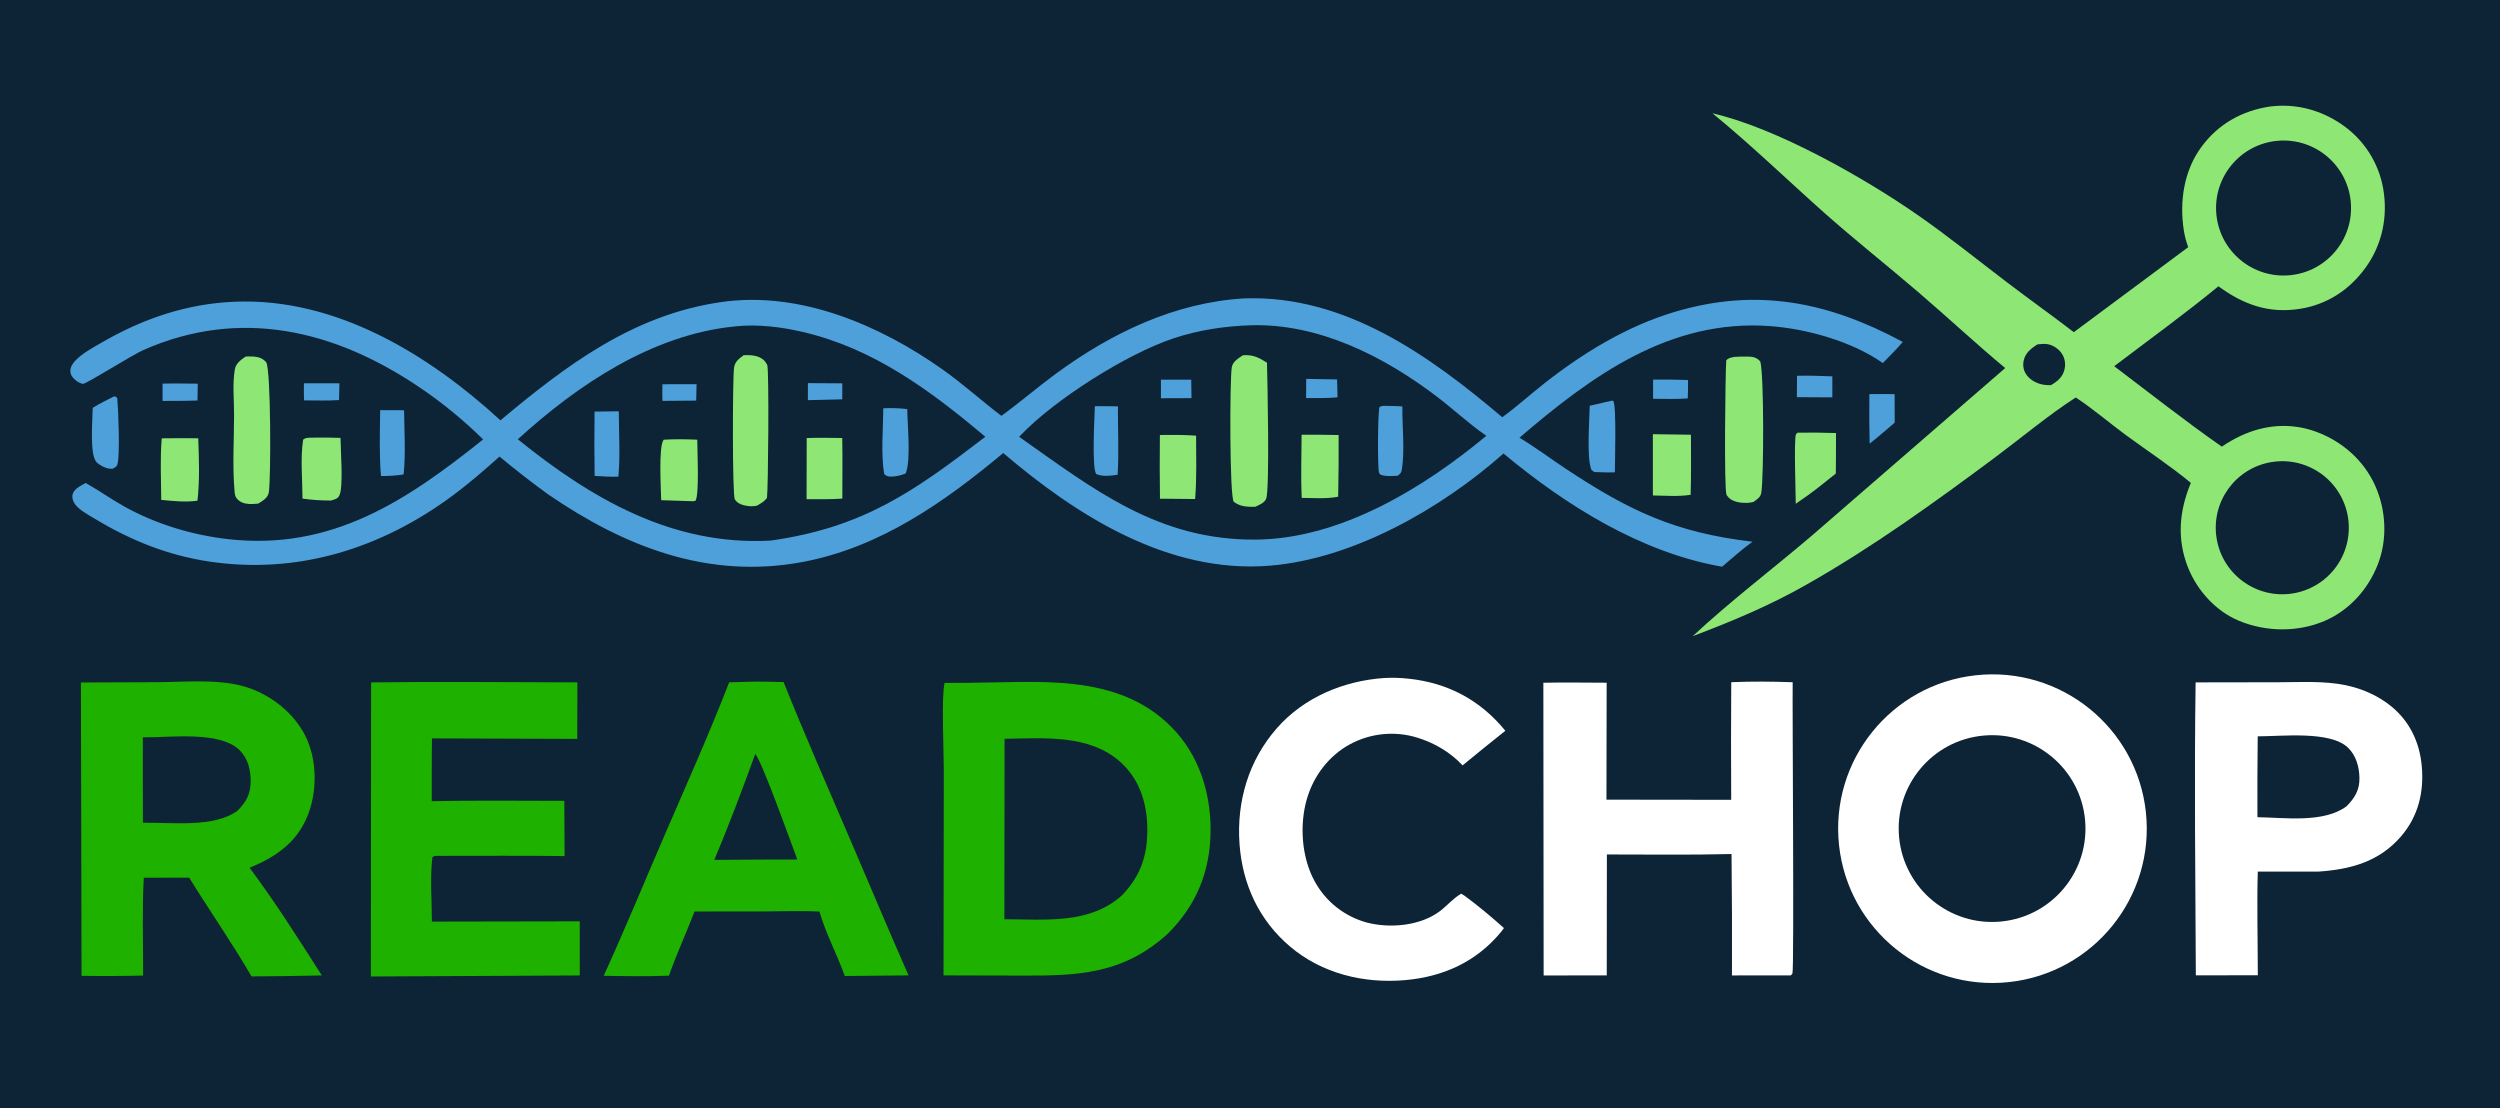 <?xml version="1.0" encoding="UTF-8"?>
<!-- Generated by Pixelmator Pro 3.6.5 -->
<svg width="1024" height="454" viewBox="0 0 1024 454" xmlns="http://www.w3.org/2000/svg">
    <path id="Path" fill="#0d2336" stroke="none" d="M 0 -290 L 1024 -290 L 1024 734 L 0 734 L 0 -290 Z"/>
    <path id="path1" fill="#4da0d9" stroke="none" d="M 509.79 122.216 C 550.9 120.803 585.54 145.645 615.325 170.899 C 621.29 166.557 626.84 161.516 632.65 156.956 C 648.6 144.444 666.305 133.653 685.81 127.798 C 719.645 117.641 748.89 123.645 779.39 140.057 C 776.82 143.068 773.97 145.865 771.21 148.707 C 758.66 139.881 740.17 134.672 724.985 133.57 C 683.865 130.585 651.865 154.005 622.37 179.287 C 628.885 183.199 635.09 187.866 641.44 192.068 C 667.47 209.299 686.305 218.2 717.855 221.885 C 713.51 224.985 709.455 228.69 705.365 232.13 C 672.16 226.345 641.295 206.969 615.825 185.75 C 590.405 208.337 554.12 229.01 519.9 231.72 C 478.554 234.995 441.086 211.29 410.921 185.557 C 386.698 205.779 360.349 224.29 328.669 230.205 C 289.984 237.425 255.758 223.925 224.391 202.409 C 217.626 197.495 211.027 192.357 204.603 187.004 C 198.402 192.56 192.129 198.009 185.438 202.972 C 156.24 224.63 121.985 235.465 85.628 230 C 68.712 227.46 53.535 221.35 38.954 212.545 C 36.397 211 32.002 208.725 30.447 206.095 C 29.785 204.974 29.386 203.621 29.793 202.327 C 30.507 200.06 33.168 198.905 35.097 197.832 C 40.42 200.794 45.395 204.372 50.721 207.354 C 63.648 214.59 78.563 219.13 93.262 220.815 C 135.813 225.69 166.603 205.042 197.885 179.989 C 189.909 172.114 181.221 164.994 171.932 158.72 C 137.12 135.137 98.254 125.839 58.561 143.455 C 54.097 145.436 36.017 156.865 33.968 157.256 C 32.793 156.971 31.957 156.51 31.013 155.773 C 29.79 154.818 28.826 153.558 28.817 151.929 C 28.807 150.27 29.833 148.784 30.936 147.641 C 33.9 144.568 38.082 142.38 41.755 140.254 C 58.706 130.442 76.624 124.35 96.349 123.573 C 137.652 121.946 175.624 145.209 204.986 172.167 C 232.075 149.477 259.536 128.806 295.68 123.688 C 327.688 119.156 360.358 133.141 386.086 151.334 C 394.425 157.23 402.027 164.164 410.169 170.333 C 417.793 164.809 424.932 158.617 432.527 153.046 C 455.261 136.37 481.297 123.838 509.79 122.216 Z"/>
    <path id="path2" fill="#0d2336" stroke="none" d="M 300.987 133.702 C 301.145 133.681 301.302 133.656 301.46 133.641 C 310.377 132.746 319.936 133.907 328.617 135.921 C 357.893 142.713 381.074 159.958 403.592 178.89 C 374.341 201.358 353.468 216.115 315.603 221.425 C 275.375 223.595 242.275 204.295 212.092 179.929 C 236.647 157.557 267.19 137.058 300.987 133.702 Z"/>
    <path id="path3" fill="#8ee674" stroke="none" d="M 304.585 145.506 C 305.727 145.417 306.875 145.431 308.014 145.547 C 310.038 145.759 312.258 146.551 313.501 148.247 C 313.686 148.499 314.186 149.271 314.265 149.475 C 315.065 151.539 314.662 200.288 314.157 203.944 C 313.02 205.477 311.685 206.182 310.047 207.118 C 308.898 207.362 307.952 207.42 306.773 207.312 C 304.75 207.125 302.089 206.465 300.972 204.54 C 299.947 202.773 300.052 155.487 300.653 150.729 C 300.986 148.097 302.622 146.992 304.585 145.506 Z"/>
    <path id="path4" fill="#8ee674" stroke="none" d="M 271.856 180.104 C 276.473 179.829 280.986 179.895 285.603 180.096 C 285.611 184.783 286.474 201.947 284.936 205.058 L 283.976 205.312 L 270.828 204.88 C 270.763 200.75 269.635 182.682 271.856 180.104 Z"/>
    <path id="path5" fill="#8ee674" stroke="none" d="M 330.422 179.424 C 335.278 179.247 340.122 179.333 344.979 179.406 C 345.16 187.668 345.016 195.961 345.016 204.227 C 340.168 204.594 335.236 204.447 330.374 204.47 L 330.422 179.424 Z"/>
    <path id="path6" fill="#4da0d9" stroke="none" d="M 361.807 167.214 C 365.148 167.109 368.305 167.151 371.622 167.568 C 371.652 174.271 373.228 188.267 370.969 193.924 C 369.062 194.696 367.053 195.223 364.979 195.224 C 363.739 195.224 363.074 195.03 362.194 194.187 C 360.732 186.049 361.758 175.536 361.807 167.214 Z"/>
    <path id="path7" fill="#4da0d9" stroke="none" d="M 243.539 168.583 L 253.46 168.468 C 253.495 177.28 254.074 186.461 253.296 195.232 C 250.053 195.38 246.799 195.109 243.561 194.935 C 243.416 186.151 243.408 177.366 243.539 168.583 Z"/>
    <path id="path8" fill="#4da0d9" stroke="none" d="M 330.914 156.93 L 344.996 157.011 L 344.992 163.565 L 330.909 163.907 L 330.914 156.93 Z"/>
    <path id="path9" fill="#4da0d9" stroke="none" d="M 271.328 157.383 L 285.316 157.379 L 285.168 164.086 L 271.344 164.201 C 271.22 161.94 271.313 159.647 271.328 157.383 Z"/>
    <path id="path10" fill="#0d2336" stroke="none" d="M 512.33 133.239 C 540.045 132.38 566.77 145.943 588.36 162.315 C 595.095 167.422 601.35 173.309 608.275 178.134 L 608.81 178.499 C 583.015 199.944 549.02 220.695 514.565 221.015 C 474.57 221.415 448.194 200.622 417.453 178.922 L 417.936 178.404 C 431.904 163.671 461.494 144.99 480.496 138.644 C 490.862 135.182 501.44 133.594 512.33 133.239 Z"/>
    <path id="path11" fill="#8ee674" stroke="none" d="M 509.09 145.51 C 513.16 145.204 515.635 146.43 518.96 148.555 C 519.17 156.257 520.09 200.362 518.64 204.239 C 517.985 205.993 515.705 206.861 514.13 207.589 C 510.935 207.617 507.9 207.57 505.32 205.496 C 503.64 202.95 503.665 156.635 504.52 150.572 C 504.87 148.097 507.215 146.782 509.09 145.51 Z"/>
    <path id="path12" fill="#8ee674" stroke="none" d="M 533.135 178.067 C 538.19 178.029 543.25 178.07 548.305 178.191 C 548.36 186.613 548.295 195.035 548.11 203.455 C 543.365 204.411 538.005 203.974 533.17 203.938 C 532.775 195.373 533.125 186.65 533.135 178.067 Z"/>
    <path id="path13" fill="#8ee674" stroke="none" d="M 475.086 178.165 C 480.045 178.125 484.974 178.067 489.924 178.447 C 489.939 187.046 490.22 195.833 489.523 204.4 L 475.118 204.269 C 475.007 195.568 474.996 186.866 475.086 178.165 Z"/>
    <path id="path14" fill="#4da0d9" stroke="none" d="M 566.39 166.227 C 569.06 166.194 571.735 166.353 574.405 166.458 C 574.315 174.7 575.435 183.947 574.245 192.055 C 574.02 193.574 573.71 193.985 572.485 194.854 C 570.69 194.976 568.255 195.155 566.495 194.737 C 565.625 194.529 565.185 194.486 564.845 193.553 C 564.22 191.833 564.295 168.475 565.075 166.635 L 566.39 166.227 Z"/>
    <path id="path15" fill="#4da0d9" stroke="none" d="M 448.461 166.369 C 451.603 166.317 454.758 166.404 457.901 166.438 C 457.819 175.749 458.385 185.194 457.773 194.48 C 454.779 194.857 451.868 195.341 448.991 194.168 C 447.166 191.425 448.302 171.214 448.461 166.369 Z"/>
    <path id="path16" fill="#4da0d9" stroke="none" d="M 535.025 155.187 L 547.665 155.417 C 547.77 157.862 547.79 160.313 547.84 162.76 C 543.595 163.143 539.24 163.01 534.98 163.062 L 535.025 155.187 Z"/>
    <path id="path17" fill="#4da0d9" stroke="none" d="M 475.52 155.497 L 487.931 155.508 L 488.039 163.076 L 475.523 163.125 L 475.52 155.497 Z"/>
    <path id="path18" fill="#8ee674" stroke="none" d="M 929.61 43.66 C 940.17 42.263 950.45 44.958 959.19 50.962 C 968.16 57.08 974.28 66.56 976.16 77.254 C 978.125 88.646 975.8 100.11 969.025 109.511 C 962.43 118.662 953.32 124.704 942.12 126.489 C 929.29 128.533 918.9 124.75 908.67 117.265 C 894.875 128.601 880.2 139.187 865.975 150 C 880.59 161.064 895.025 172.439 910.045 182.945 C 912.505 181.268 915.1 179.784 917.79 178.509 C 927.68 173.9 938.37 173.06 948.68 176.84 C 959.33 180.746 968.225 188.552 972.88 198.949 C 977.355 208.94 977.96 220.895 973.97 231.15 C 969.99 241.375 962.315 249.97 952.175 254.32 C 941.155 259.045 928.155 258.86 917.11 254.29 C 907.705 250.4 900.05 241.985 896.28 232.615 C 891.56 220.88 892.59 209.259 897.375 197.794 C 888.965 190.806 879.555 184.679 870.74 178.193 C 863.885 173.15 857.325 167.485 850.23 162.809 C 839.565 169.609 827.355 179.8 816.85 187.603 C 792.05 206.03 767.085 224.065 740.17 239.335 C 725.045 247.98 709.565 254.435 693.315 260.585 C 708.785 246.2 725.585 233.455 741.66 219.795 L 821.32 150.758 C 809.245 140.716 797.73 129.944 785.8 119.72 C 772.98 108.734 759.75 98.292 747.12 87.072 C 731.935 73.581 717.13 59.228 701.41 46.392 C 727.67 52.444 763.175 72.604 785.26 87.909 C 797.84 96.627 809.9 106.39 822.09 115.655 C 831.145 122.536 840.405 129.138 849.43 136.063 L 896.29 101.247 C 895.445 98.933 894.85 96.703 894.475 94.266 C 892.655 82.443 894.54 69.839 901.775 60.068 C 908.655 50.779 918.27 45.393 929.61 43.66 Z"/>
    <path id="path19" fill="#0d2336" stroke="none" d="M 932.965 57.664 C 948.08 56.359 961.425 67.479 962.865 82.581 C 964.305 97.682 953.305 111.124 938.22 112.702 C 922.935 114.299 909.285 103.129 907.825 87.833 C 906.365 72.536 917.66 58.984 932.965 57.664 Z"/>
    <path id="path20" fill="#0d2336" stroke="none" d="M 930.345 189.277 C 940.015 187.666 949.805 191.371 955.98 198.981 C 962.16 206.591 963.775 216.935 960.215 226.065 C 956.65 235.195 948.46 241.71 938.76 243.125 C 923.97 245.285 910.205 235.13 907.9 220.365 C 905.59 205.603 915.605 191.734 930.345 189.277 Z"/>
    <path id="path21" fill="#0d2336" stroke="none" d="M 834.5 141.061 C 835.87 140.938 837.35 140.727 838.71 140.974 C 841 141.388 843.175 142.864 844.485 144.771 C 845.805 146.685 846.16 149.109 845.61 151.349 C 844.845 154.505 842.765 156.177 840.085 157.756 C 839.22 157.754 838.35 157.747 837.49 157.642 C 834.62 157.29 831.73 155.885 830.025 153.49 C 828.88 151.881 828.49 149.865 828.85 147.935 C 829.47 144.612 831.84 142.82 834.5 141.061 Z"/>
    <path id="path22" fill="#ffffff" stroke="none" d="M 809.335 276.585 C 844.045 272.84 875.22 297.95 878.955 332.66 C 882.685 367.375 857.57 398.54 822.86 402.265 C 788.16 405.99 757.005 380.885 753.27 346.185 C 749.54 311.485 774.635 280.325 809.335 276.585 Z"/>
    <path id="path23" fill="#0d2336" stroke="none" d="M 812.425 301.295 C 833.415 299.345 852.03 314.755 854.035 335.745 C 856.04 356.73 840.685 375.385 819.7 377.45 C 798.635 379.525 779.89 364.095 777.88 343.02 C 775.865 321.95 791.345 303.25 812.425 301.295 Z"/>
    <path id="path24" fill="#1eb100" stroke="none" d="M 386.902 279.74 L 397.051 279.675 C 425.539 279.515 457.603 275.55 479.68 297.645 C 491.043 309.015 495.983 324.6 495.853 340.44 C 495.718 357.055 489.941 371.015 478.125 382.64 C 459.746 399.18 441.302 399.7 417.897 399.605 L 386.469 399.525 L 386.577 315.3 C 386.571 307.835 385.558 284.78 386.902 279.74 Z"/>
    <path id="path25" fill="#0d2336" stroke="none" d="M 411.461 302.61 C 427.554 302.39 446.456 300.615 459.263 312.44 C 466.629 319.235 469.656 328.555 469.922 338.385 C 470.228 349.79 467.49 358.455 459.564 366.725 C 446.242 378.735 428.041 376.545 411.397 376.525 L 411.461 302.61 Z"/>
    <path id="path26" fill="#1eb100" stroke="none" d="M 33.151 279.545 L 64.061 279.43 C 76.612 279.395 91.658 277.665 103.524 282.36 C 113.121 286.16 121.777 293.61 125.893 303.2 C 129.947 312.645 129.786 324.98 125.871 334.44 C 121.364 345.325 112.758 351.095 102.232 355.44 C 112.782 369.57 122.342 384.68 131.826 399.545 L 117.449 399.8 L 103.026 399.935 C 95.076 386.215 85.826 373.02 77.493 359.495 L 58.904 359.515 C 58.154 372.75 58.684 386.31 58.626 399.585 C 50.219 399.795 41.807 399.83 33.398 399.7 L 33.151 279.545 Z"/>
    <path id="path27" fill="#0d2336" stroke="none" d="M 58.493 302.015 C 69.487 302.16 90.002 299.215 98.166 307.305 C 101.607 310.715 102.689 315.38 102.67 320.08 C 102.647 325.29 100.864 328.375 97.357 332 C 87.902 339.165 70.001 336.815 58.529 336.995 L 58.493 302.015 Z"/>
    <path id="path28" fill="#ffffff" stroke="none" d="M 899.325 279.505 L 933.24 279.45 C 942.36 279.45 951.945 278.8 960.9 280.68 C 967.615 282.09 974.225 285.005 979.54 289.38 C 987.11 295.615 991.095 304.155 991.96 313.84 C 992.91 324.475 990.52 334.385 983.46 342.585 C 974.475 353.02 962.69 356.135 949.48 357.02 L 924.78 357.01 C 924.4 371.12 924.795 385.345 924.8 399.465 L 899.41 399.5 C 899.24 359.52 898.745 319.475 899.325 279.505 Z"/>
    <path id="path29" fill="#0d2336" stroke="none" d="M 924.76 301.6 C 934.66 301.615 954.495 299.245 961.735 306.245 C 965.045 309.45 966.325 314.055 966.425 318.555 C 966.535 323.555 964.525 326.835 961.15 330.245 C 951.765 337.225 935.805 334.88 924.645 334.725 C 924.595 323.68 924.635 312.64 924.76 301.6 Z"/>
    <path id="path30" fill="#ffffff" stroke="none" d="M 709.12 279.43 C 717.455 279.07 725.935 279.145 734.275 279.445 C 734.125 290.645 734.925 396.655 734.185 398.695 C 734.06 399.035 733.715 399.245 733.485 399.52 L 709.415 399.54 C 709.48 382.96 709.42 366.38 709.235 349.805 C 692.24 350.25 675.18 349.975 658.18 349.99 L 658.125 399.525 L 632.275 399.545 L 632.16 279.655 C 640.79 279.465 649.45 279.625 658.085 279.64 L 658.005 327.54 L 709.1 327.605 C 709.005 311.55 709.015 295.49 709.12 279.43 Z"/>
    <path id="path31" fill="#1eb100" stroke="none" d="M 307.169 279.23 C 311.773 279.135 316.354 279.24 320.956 279.375 C 329.666 301.105 339.103 322.615 348.349 344.125 C 356.289 362.595 364.015 381.125 372.138 399.52 L 346.025 399.77 C 342.862 390.91 338.233 382.39 335.648 373.36 C 328.349 373.005 320.965 373.265 313.655 373.325 L 284.471 373.355 C 281.121 382.165 277.114 390.735 274.008 399.63 C 265.125 399.98 256.154 399.86 247.264 399.685 C 256.095 380.38 264.111 360.845 272.53 341.37 C 281.426 320.79 290.561 300.405 298.664 279.485 L 307.169 279.23 Z"/>
    <path id="path32" fill="#0d2336" stroke="none" d="M 309.348 308.85 C 311.993 311.465 324.517 346.585 326.568 352.05 L 310.559 352.085 L 292.579 352.205 C 298.602 337.895 304.036 323.435 309.348 308.85 Z"/>
    <path id="path33" fill="#1eb100" stroke="none" d="M 152.007 279.505 C 180.154 279.145 208.349 279.455 236.501 279.5 L 236.456 302.645 L 176.939 302.45 C 176.794 311.015 176.87 319.595 176.839 328.165 C 194.923 327.79 213.057 328 231.145 328.025 L 231.253 350.655 C 214.139 350.4 196.993 350.585 179.875 350.555 C 178.747 350.585 178.02 350.38 177.106 351.095 C 176.095 359.565 176.891 368.905 176.904 377.485 L 237.465 377.375 L 237.477 399.55 L 151.908 399.97 L 152.007 279.505 Z"/>
    <path id="path34" fill="#ffffff" stroke="none" d="M 566.865 277.72 C 570.15 277.51 573.555 277.635 576.83 277.975 C 593.01 279.665 606.285 286.705 616.585 299.325 C 610.705 303.995 604.865 308.725 599.075 313.505 C 594.09 308.135 587.595 304.34 580.615 302.165 C 571.43 299.305 561.48 300.26 553.01 304.82 C 544.315 309.515 538.055 317.785 535.305 327.22 C 532.195 337.89 533.11 351.32 538.565 361.115 C 543.065 369.315 550.69 375.345 559.705 377.83 C 569.165 380.36 581.695 379.29 589.73 373.25 C 592.68 371.03 595.31 367.88 598.49 366.05 L 599.935 366.93 C 605.48 371 610.89 375.55 616.015 380.135 C 615.685 380.635 615.335 381.105 614.955 381.57 C 604.815 393.915 591.26 400.09 575.445 401.465 C 558.58 402.93 541.43 398.76 528.37 387.675 C 515.665 376.885 508.905 362.215 507.71 345.73 C 506.445 328.365 511.42 311.47 522.99 298.28 C 534.075 285.64 550.31 278.865 566.865 277.72 Z"/>
    <path id="path35" fill="#8ee674" stroke="none" d="M 710.335 146.182 C 712.26 146.098 714.215 145.979 716.14 146.05 C 718.2 146.126 719.605 146.485 721.025 148.048 C 722.59 154.164 722.43 195.445 721.44 201.787 C 721.14 203.719 719.655 204.565 718.185 205.612 C 717.325 205.801 716.505 205.965 715.62 205.992 C 713.185 206.066 709.79 205.645 708.025 203.779 C 707.83 203.569 707.27 202.895 707.185 202.711 C 706.125 200.458 706.685 153.409 707.07 147.602 C 708.075 146.517 708.92 146.531 710.335 146.182 Z"/>
    <path id="path36" fill="#8ee674" stroke="none" d="M 100.623 146.029 C 101.743 146.005 102.88 145.969 103.998 146.052 C 105.928 146.194 107.773 146.836 109.017 148.382 C 110.985 150.831 111.022 196.413 110.102 201.713 C 109.709 203.978 107.545 205.167 105.772 206.272 C 104.547 206.416 103.235 206.484 102.004 206.428 C 100.063 206.339 98.163 205.668 96.936 204.109 C 96.109 203.059 96.14 201.947 96.029 200.634 C 95.19 190.682 95.849 180.128 95.88 170.111 C 95.899 164.139 95.162 157.077 96.189 151.279 C 96.636 148.756 98.687 147.404 100.623 146.029 Z"/>
    <path id="path37" fill="#8ee674" stroke="none" d="M 128.373 179.258 C 132.083 179.158 135.766 179.24 139.475 179.358 C 139.487 183.965 140.758 199.754 138.958 203.038 C 138.178 204.461 137.016 204.534 135.592 205.016 C 131.609 205.01 127.853 204.808 123.906 204.231 C 123.882 196.446 122.983 187.716 124.16 180.078 C 125.333 179.102 126.921 179.303 128.373 179.258 Z"/>
    <path id="path38" fill="#8ee674" stroke="none" d="M 66.246 179.534 C 71.224 179.417 76.221 179.51 81.202 179.515 C 81.52 187.878 81.838 196.771 80.88 205.084 C 75.994 205.791 70.927 205.216 66.047 204.759 C 65.984 196.416 65.551 187.841 66.246 179.534 Z"/>
    <path id="path39" fill="#8ee674" stroke="none" d="M 677.015 177.841 L 692.615 178.06 C 692.63 186.262 692.74 194.477 692.485 202.674 C 687.49 203.463 682.07 203.015 677.015 202.942 L 677.015 177.841 Z"/>
    <path id="path40" fill="#8ee674" stroke="none" d="M 736.315 177.218 C 741.555 177.142 746.79 177.194 752.025 177.376 C 752.06 182.904 751.985 188.438 751.955 193.966 L 745.1 199.42 C 742 201.869 738.81 204.12 735.54 206.336 C 735.52 202.369 734.77 180.029 735.6 177.986 C 735.73 177.661 736.075 177.474 736.315 177.218 Z"/>
    <path id="path41" fill="#4da0d9" stroke="none" d="M 660.26 164.094 L 660.78 164.18 C 662.175 165.978 661.46 189.593 661.45 193.474 C 658.625 193.577 655.81 193.447 652.99 193.341 L 651.845 192.463 C 649.79 187.505 651.07 172.25 651.145 166.201 L 660.26 164.094 Z"/>
    <path id="path42" fill="#4da0d9" stroke="none" d="M 46.738 162.354 C 47.676 162.524 47.233 162.322 48.024 163.053 C 48.478 167.765 49.189 186.086 48.138 190.042 C 47.833 191.188 47.188 191.38 46.251 191.969 C 44.573 192.131 43.577 191.72 42.041 191.072 C 41.195 190.56 40.253 190.035 39.558 189.318 C 36.594 186.259 37.943 171.783 37.971 167.049 C 40.754 165.286 43.808 163.862 46.738 162.354 Z"/>
    <path id="path43" fill="#4da0d9" stroke="none" d="M 155.723 168.001 L 165.516 168.036 C 165.593 176.636 166.232 185.768 165.315 194.321 C 162.195 194.866 159.202 194.963 156.041 194.989 C 155.297 186.081 155.611 176.938 155.723 168.001 Z"/>
    <path id="path44" fill="#4da0d9" stroke="none" d="M 765.69 161.429 C 769.13 161.331 772.595 161.429 776.04 161.448 L 776.07 173.124 L 771.64 176.9 C 769.755 178.579 767.76 180.136 765.795 181.724 C 765.655 174.96 765.615 168.194 765.69 161.429 Z"/>
    <path id="path45" fill="#4da0d9" stroke="none" d="M 736.065 153.916 C 740.895 153.782 745.705 153.979 750.53 154.151 L 750.53 162.76 L 735.99 162.683 L 736.065 153.916 Z"/>
    <path id="path46" fill="#4da0d9" stroke="none" d="M 677.105 155.484 C 681.87 155.43 686.64 155.483 691.405 155.643 C 691.485 158.161 691.375 160.68 691.305 163.197 C 686.6 163.536 681.815 163.357 677.1 163.344 L 677.105 155.484 Z"/>
    <path id="path47" fill="#4da0d9" stroke="none" d="M 124.493 156.996 C 129.337 156.939 134.186 156.996 139.031 157.004 L 138.865 163.87 C 134.127 164.176 129.316 164.005 124.567 163.996 C 124.406 161.67 124.478 159.328 124.493 156.996 Z"/>
    <path id="path48" fill="#4da0d9" stroke="none" d="M 66.586 157.138 C 71.383 156.99 76.202 157.116 81.002 157.151 L 80.893 164.047 C 76.136 164.236 71.357 164.185 66.596 164.219 L 66.586 157.138 Z"/>
</svg>
